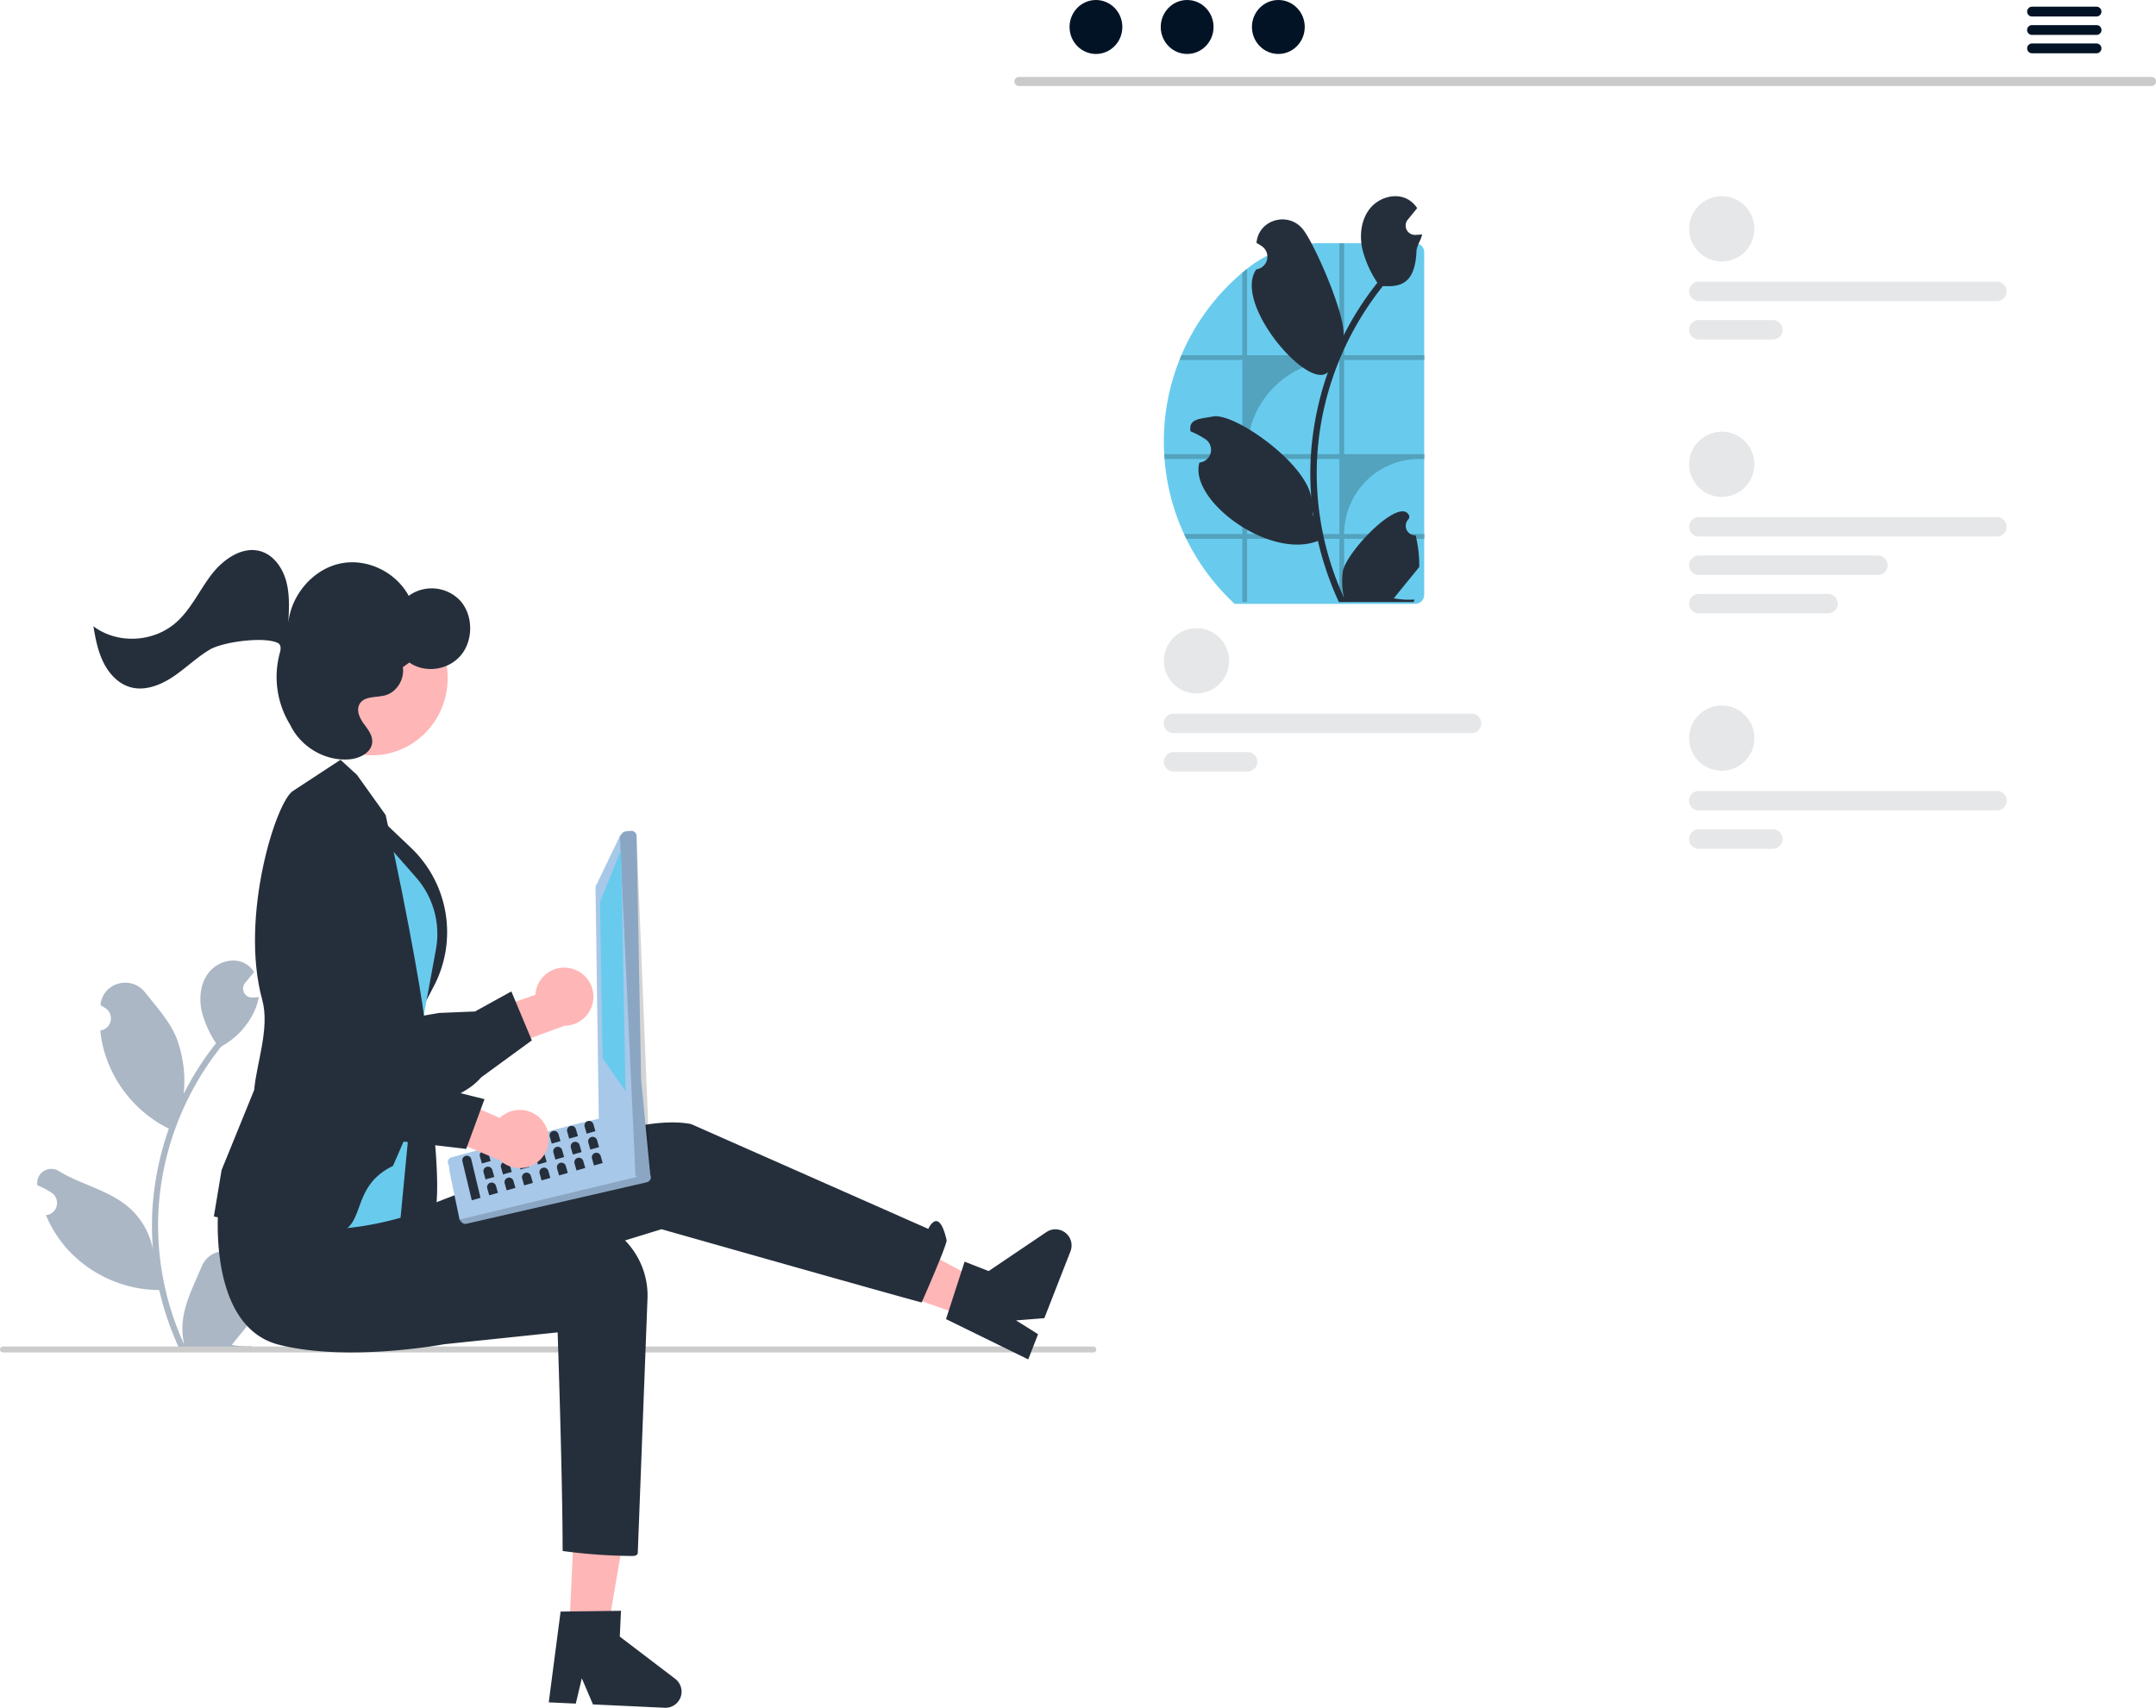 <svg xmlns="http://www.w3.org/2000/svg" width="864.67" height="685.078"><path fill="#ABB7C4" d="M101.306 515.34a3.613 3.613 0 0 1-2.619-6.263l.248-.985-.098-.236a9.703 9.703 0 0 0-17.899.067c-2.927 7.05-6.654 14.113-7.572 21.567a28.7 28.7 0 0 0 .504 9.873 115.1 115.1 0 0 1-10.469-47.8 111 111 0 0 1 .689-12.391q.57-5.06 1.584-10.048a116.4 116.4 0 0 1 23.087-49.341 31 31 0 0 0 12.885-13.369 23.6 23.6 0 0 0 2.15-6.458 29 29 0 0 1-1.893.175l-.596.03-.074.004a3.58 3.58 0 0 1-2.94-5.832l.813-1c.412-.514.833-1.018 1.245-1.532a2 2 0 0 0 .133-.155c.473-.586.946-1.162 1.42-1.748a10.35 10.35 0 0 0-3.394-3.28c-4.741-2.777-11.282-.854-14.706 3.435-3.435 4.288-4.083 10.304-2.89 15.662a41.5 41.5 0 0 0 5.739 12.793c-.258.329-.525.648-.782.977a117 117 0 0 0-12.23 19.375 48.7 48.7 0 0 0-2.908-22.625c-2.783-6.715-8-12.37-12.595-18.175-5.518-6.973-16.835-3.93-17.807 4.91l-.027.256q1.023.578 2.004 1.226a4.901 4.901 0 0 1-1.976 8.919l-.1.015a49 49 0 0 0 1.285 7.292 50.2 50.2 0 0 0 25 31.468c.401.206.792.411 1.193.607a119.6 119.6 0 0 0-6.438 30.296 113.4 113.4 0 0 0 .082 18.315l-.03-.216a29.97 29.97 0 0 0-10.233-17.307c-7.874-6.469-19-8.851-27.494-14.05a5.625 5.625 0 0 0-8.616 5.472l.035.227a33 33 0 0 1 3.692 1.78q1.023.577 2.004 1.225a4.901 4.901 0 0 1-1.976 8.92l-.1.014-.206.031a48.8 48.8 0 0 0 8.978 14.058 50.25 50.25 0 0 0 36.445 15.992h.01a119.6 119.6 0 0 0 8.032 23.447h28.692c.103-.32.196-.648.288-.967a32.6 32.6 0 0 1-7.94-.473c2.13-2.612 4.258-5.245 6.387-7.857a2 2 0 0 0 .134-.154c1.08-1.337 2.17-2.664 3.25-4v-.002a47.8 47.8 0 0 0-1.399-12.164Z"/><path fill="#ccc" d="M439.67 541.344a1.186 1.186 0 0 1-1.19 1.19H1.19a1.19 1.19 0 0 1 0-2.38h437.29a1.187 1.187 0 0 1 1.19 1.19"/><path fill="#ffb6b6" d="M228.982 388.484a11.583 11.583 0 0 0-14.259 10.59l-24.999 8.7 1.582 16.48 35.13-12.781a11.646 11.646 0 0 0 2.546-22.99"/><path fill="#252F3B" d="M188.24 436.387c-9.94 6.928-27.452 10.472-51.285 10.31a9.53 9.53 0 0 1-7.027-3.064c-6.377-6.641-6.128-21.8-6.088-23.264l-6.99-26.343c-.15-.402-4.019-11.211-.083-18.76a12.37 12.37 0 0 1 8.226-6.268c14.782-3.922 28.678 35.647 30.444 40.876l20.745-3.533 14.327-.59 14.575-8.045 8.207 19.64-20.309 14.841a25.7 25.7 0 0 1-4.742 4.2"/><path fill="#ffb6b6" d="m228.268 654.202 15.281.714 10.026-58.601-22.553-1.054z"/><path fill="#252F3B" d="m224.831 646.486 24.223-.312-.484 10.35 22.224 16.935a6.472 6.472 0 0 1-4.224 11.612l-28.759-1.345-4.478-10.469-2.414 10.147-10.843-.507Z"/><path fill="#ffb6b6" d="m387.812 528.378 5.567-14.249-52.311-28.253-26.426 16.61z"/><path fill="#252F3B" d="m379.402 529.165 7.457-23.049 9.65 3.77 23.157-15.635a6.472 6.472 0 0 1 9.65 7.719l-10.478 26.816-11.352.892 8.84 5.535-3.95 10.11ZM87.296 485.97s6.346 40.516 36.346 43.516 57.654-10.516 57.654-10.516l84-25.87s89.346 25.386 104.346 29.386c0 0 10.347-23.484 10-25-3.19-13.958-7.346-4.516-7.346-4.516l-95-42s-15-4-41 7-95.654 37.516-95.654 37.516Z"/><path fill="#252F3B" d="M87.642 483.486s-5.003 48.537 24.22 55.952c27.78 7.048 66.099-.182 66.099-.182l45.681-4.77s2 58.696 2 87.696a220 220 0 0 0 28 2c2 0 2.133-1.048 2.133-1.048l3.873-101.444a31.66 31.66 0 0 0-32.755-33.585q-3.234.124-6.786.458c-28.102 2.695-62.99-3.034-62.99-3.034Z"/><path fill="#252F3B" d="M168.7 413.075s11.864 71.743 3.847 77.47-19.013 5.75-19.013 5.75l-2.556-39.612ZM148.913 324.963l15.863 15.074a46.75 46.75 0 0 1 9.2 55.603l-7.583 14.46Z"/><path fill="#68CBED" d="m145.366 327.498 21.494 24.482a34.35 34.35 0 0 1 8.362 19.197 34.4 34.4 0 0 1-.391 9.684l-8.1 44.034-6.089 63.591s-47.003 14.242-51.814-7.75 36.538-153.238 36.538-153.238"/><path fill="#252F3B" d="M125.19 494.463c-30.897-5.15-38.466-6.172-38.938-6.352l-.472-.18 3.097-18.584 13.078-32.135c.85-10.512 6.357-24.754 3.206-36.194-9.16-33.257 5.723-80.253 12.53-83.853l18.868-12.37 6.624 6.072 11.484 16.077c9.45 42.091 15.975 81.323 15.658 83.721l-5.832 41.207-6.872 15.806c-20.848 10.06-6.829 31.051-32.43 26.785"/><path fill="#A7C8E9" d="m181.131 464.232 48.514-12.98 4.272-1.012 3.046-.724 3.55-.839.028-.006a2.01 2.01 0 0 1 1.507.25l18.013 21.598a1.6 1.6 0 0 1 .424.38.7.7 0 0 1 .128.135 2.056 2.056 0 0 1-1.159 3.21L187.081 490.9a2.04 2.04 0 0 1-2.049-.724l-.734-.952-4.005-19.285-.285-2.505a2 2 0 0 1-.376-.787 2.03 2.03 0 0 1 1.5-2.415"/><path d="m351.963 596.684.738.954a2.04 2.04 0 0 0 2.044.724l72.376-16.656a2.052 2.052 0 0 0 1.156-3.208.6.6 0 0 0-.126-.135Z" opacity=".17" style="isolation:isolate" transform="translate(-167.665 -107.46)"/><path fill="#A7C8E9" d="m240.151 448.536-1.31-92.265a2.1 2.1 0 0 1 .468-1.542l9.274-19.3.963-1.171a2.13 2.13 0 0 1 1.425-.754l2.019-.188a2.107 2.107 0 0 1 2.302 1.89l1.818 97.624.002.007.9 9.4 1.068 11.162.003.014 1.666 17.366a2.06 2.06 0 0 1-.557 1.637 2.1 2.1 0 0 1-1.585.679l-1.313-.027a2.14 2.14 0 0 1-1.364-.537l-.735-.66-.34-.31-14.007-21.654a2.1 2.1 0 0 1-.697-1.37"/><path d="m416.251 442.889 6.267 136.136.343.306.732.658a2.13 2.13 0 0 0 1.365.538l1.315.027a2.115 2.115 0 0 0 2.141-2.314l-5.46-135.57a2.11 2.11 0 0 0-2.298-1.897l-2.023.194a2.08 2.08 0 0 0-1.418.754Z" opacity=".17" style="isolation:isolate" transform="translate(-167.665 -107.46)"/><path fill="#68CBED" d="m249.113 340.929-8.481 20.935 1.049 62.627 9.182 13.279z"/><path fill="#252F3B" d="M186.722 463.68a1.82 1.82 0 0 0-1.252 2.249l3.737 15.571 3.5-.997-3.736-15.571a1.82 1.82 0 0 0-2.249-1.252M193.724 461.686a1.82 1.82 0 0 0-1.252 2.25l.798 2.8 3.5-.997-.797-2.8a1.82 1.82 0 0 0-2.249-1.253M200.726 459.693a1.82 1.82 0 0 0-1.252 2.248l.798 2.801 3.5-.997-.797-2.8a1.82 1.82 0 0 0-2.249-1.252M207.728 457.699a1.82 1.82 0 0 0-1.252 2.249l.797 2.8 3.501-.996-.797-2.801a1.82 1.82 0 0 0-2.25-1.252M214.73 455.705a1.82 1.82 0 0 0-1.252 2.249l.797 2.8 3.501-.996-.797-2.8a1.82 1.82 0 0 0-2.25-1.253M221.731 453.711a1.82 1.82 0 0 0-1.252 2.25l.798 2.8 3.5-.997-.797-2.8a1.82 1.82 0 0 0-2.249-1.253M228.733 451.718a1.82 1.82 0 0 0-1.252 2.249l.798 2.8 3.5-.997-.797-2.8a1.82 1.82 0 0 0-2.249-1.252M235.735 449.724a1.82 1.82 0 0 0-1.252 2.249l.798 2.8 3.5-.996-.797-2.801a1.82 1.82 0 0 0-2.249-1.252M195.194 468.071a1.82 1.82 0 0 0-1.252 2.25l.797 2.8 3.501-.997-.797-2.8a1.82 1.82 0 0 0-2.25-1.253M202.195 466.078a1.82 1.82 0 0 0-1.252 2.249l.798 2.8 3.5-.996-.797-2.801a1.82 1.82 0 0 0-2.249-1.252M209.197 464.084a1.82 1.82 0 0 0-1.252 2.249l.798 2.8 3.5-.996-.797-2.8a1.82 1.82 0 0 0-2.249-1.253M216.2 462.09a1.82 1.82 0 0 0-1.253 2.25l.798 2.8 3.5-.997-.797-2.8a1.82 1.82 0 0 0-2.249-1.253M223.2 460.097a1.82 1.82 0 0 0-1.251 2.249l.797 2.8 3.501-.997-.797-2.8a1.82 1.82 0 0 0-2.25-1.252M230.203 458.103a1.82 1.82 0 0 0-1.252 2.249l.797 2.8 3.501-.996-.797-2.801a1.82 1.82 0 0 0-2.25-1.252M237.205 456.11a1.82 1.82 0 0 0-1.252 2.248l.797 2.8 3.501-.996-.798-2.8a1.82 1.82 0 0 0-2.248-1.253M196.663 474.457a1.82 1.82 0 0 0-1.252 2.249l.797 2.8 3.501-.997-.797-2.8a1.82 1.82 0 0 0-2.249-1.252M203.665 472.463a1.82 1.82 0 0 0-1.252 2.249l.797 2.8 3.501-.996-.797-2.801a1.82 1.82 0 0 0-2.25-1.252M210.667 470.47a1.82 1.82 0 0 0-1.252 2.248l.797 2.8 3.501-.996-.797-2.8a1.82 1.82 0 0 0-2.25-1.253M217.669 468.476a1.82 1.82 0 0 0-1.252 2.248l.797 2.801 3.5-.997-.797-2.8a1.82 1.82 0 0 0-2.248-1.252M224.67 466.482a1.82 1.82 0 0 0-1.252 2.249l.798 2.8 3.5-.996-.797-2.801a1.82 1.82 0 0 0-2.249-1.252M231.672 464.488a1.82 1.82 0 0 0-1.252 2.249l.798 2.8 3.5-.996-.797-2.8a1.82 1.82 0 0 0-2.249-1.253M238.674 462.494a1.82 1.82 0 0 0-1.252 2.25l.797 2.8 3.501-.997-.797-2.8a1.82 1.82 0 0 0-2.249-1.253"/><path fill="#ffb6b6" d="M218.103 450.41a11.583 11.583 0 0 0-17.656-1.937l-24.242-10.628-10.051 13.157 34.445 14.528a11.646 11.646 0 0 0 17.504-15.12"/><path fill="#252F3B" d="M155.653 457.81c-11.998-1.684-27.245-10.998-44.605-27.33a9.53 9.53 0 0 1-3.066-7.025c-.157-9.206 10.337-20.148 11.362-21.194l12.796-24.064c.164-.397 4.68-10.952 12.7-13.807a12.37 12.37 0 0 1 10.294 1.001c13.503 7.18-3.227 45.637-5.49 50.67l17.61 11.523 10.901 9.313 16.157 4.018-7.345 19.978-24.981-2.936a25.7 25.7 0 0 1-6.333-.147"/><ellipse cx="317.082" cy="379.669" fill="#ffb6b6" rx="30.782" ry="30.111" transform="rotate(-83.168 172.697 420.415)"/><path fill="#252F3B" d="M71.004 249.368c5.792-5.317 9.15-12.89 14.019-19.133s12.66-11.42 19.941-8.958c5.019 1.696 8.454 6.716 9.861 12.022 1.407 5.307 1.115 10.938.813 16.452 1.223-11.26 9.937-21.274 20.573-23.64 10.635-2.365 22.369 3.1 27.7 12.903a15.695 15.695 0 0 1 20.749 2.046c5.122 5.814 5.222 15.723.22 21.757s-14.43 7.375-20.699 2.945l-2.631 1.897c.775 4.825-2.473 10.027-7.032 11.262-3.697 1.002-8.647.169-10.41 3.711-1.233 2.476.16 5.442 1.756 7.65 1.595 2.206 3.526 4.519 3.417 7.295-.165 4.188-4.8 6.581-8.803 6.99-9.65.984-19.556-4.617-23.979-13.56q-.128-.258-.283-.52a36.55 36.55 0 0 1-3.975-28.624c.535-1.88.398-3.343-.869-3.955-5.477-2.647-21.975-.446-27.264 2.695-5.29 3.142-9.758 7.603-14.898 11.006s-11.452 5.747-17.247 3.958c-4.64-1.432-8.264-5.36-10.481-9.84s-3.2-9.51-4.022-14.49c9.765 7.317 24.427 6.5 33.544-1.869"/><path fill="#cacaca" d="M862.903 34.484H408.61a1.807 1.807 0 0 1 0-3.613h454.293a1.807 1.807 0 0 1 0 3.613"/><ellipse cx="439.534" cy="10.823" fill="#031326" rx="10.588" ry="10.823"/><ellipse cx="476.109" cy="10.823" fill="#031326" rx="10.588" ry="10.823"/><ellipse cx="512.684" cy="10.823" fill="#031326" rx="10.588" ry="10.823"/><path fill="#031326" d="M840.882 2.683H814.9a1.968 1.968 0 0 0 0 3.934h25.98a1.968 1.968 0 0 0 0-3.934M840.882 10.067H814.9a1.968 1.968 0 0 0 0 3.935h25.98a1.968 1.968 0 0 0 0-3.935M840.882 17.442H814.9a1.968 1.968 0 0 0 0 3.934h25.98a1.968 1.968 0 0 0 0-3.934"/><path fill="#252F3B" d="m66.45 449.706.015-.02-.015.04Z"/><circle cx="690.523" cy="91.795" r="13.089" fill="#e6e7e8"/><path fill="#e6e7e8" d="M800.846 120.78H681.33a3.898 3.898 0 1 1 0-7.796h119.515a3.898 3.898 0 1 1 0 7.796M711.015 136.182h-29.684a3.898 3.898 0 1 1 0-7.796h29.684a3.898 3.898 0 0 1 0 7.796"/><circle cx="690.523" cy="296.1" r="13.089" fill="#e6e7e8"/><path fill="#e6e7e8" d="M800.846 325.084H681.33a3.898 3.898 0 1 1 0-7.795h119.515a3.898 3.898 0 1 1 0 7.795M711.015 340.486h-29.684a3.898 3.898 0 1 1 0-7.796h29.684a3.898 3.898 0 0 1 0 7.796"/><circle cx="479.859" cy="265.096" r="13.089" fill="#e6e7e8"/><path fill="#e6e7e8" d="M590.181 294.08H470.667a3.898 3.898 0 1 1 0-7.795h119.514a3.898 3.898 0 1 1 0 7.796M500.35 309.483h-29.683a3.898 3.898 0 1 1 0-7.796h29.684a3.898 3.898 0 1 1 0 7.796"/><circle cx="690.523" cy="186.247" r="13.089" fill="#e6e7e8"/><path fill="#e6e7e8" d="M800.846 215.231H681.33a3.898 3.898 0 1 1 0-7.796h119.515a3.898 3.898 0 1 1 0 7.796M753.148 230.633H681.33a3.898 3.898 0 1 1 0-7.796h71.817a3.898 3.898 0 0 1 0 7.796M733.138 246.035H681.33a3.898 3.898 0 1 1 0-7.796h51.807a3.898 3.898 0 0 1 0 7.796"/><path fill="#68CBED" d="M571.182 101.188v137.428a3.625 3.625 0 0 1-3.615 3.62h-72.411a88.9 88.9 0 0 1-19.387-26.085 45 45 0 0 1-.904-1.916 88 88 0 0 1-7.824-30.125 50 50 0 0 1-.129-1.926 84 84 0 0 1-.143-5.019 88.4 88.4 0 0 1 6.239-32.743q.371-.97.78-1.926a89 89 0 0 1 24.445-33.133q.948-.808 1.916-1.571l.149-.119a46.84 46.84 0 0 1 29.225-10.115h38.043a3.627 3.627 0 0 1 3.616 3.63"/><path d="M571.375 144.422v-1.926H539.08V97.558h-1.921v44.938h-37.01v-34.704q-.971.763-1.917 1.57v33.134h-24.445a54 54 0 0 0-.78 1.926h25.225v37.762h-31.32c.03.647.074 1.284.128 1.926h31.192v30.125h-23.368a45 45 0 0 0 .904 1.916h22.464v25.324h1.916v-25.324h37.01v25.324h1.922v-25.324h32.294v-1.916H539.08a30.12 30.12 0 0 1 30.125-30.125h2.169v-1.926H539.08v-37.762Zm-34.215 69.813h-37.01V184.11h37.01Zm0-32.051h-37.01v-.756a37.01 37.01 0 0 1 37.01-37.006Z" opacity=".2"/><path fill="#252F3B" d="M567.733 214.72a3.78 3.78 0 0 1-2.74-6.551l.26-1.03-.104-.247c-3.48-8.298-25.685 14.833-26.645 22.632a30 30 0 0 0 .528 10.327 120.4 120.4 0 0 1-10.952-50.002 116 116 0 0 1 .72-12.964q.598-5.293 1.657-10.51a121.8 121.8 0 0 1 24.152-51.617c6.874.384 12.898-.663 13.48-13.985.103-2.37 1.86-4.422 2.248-6.756-.656.086-1.323.14-1.98.183l-.623.032-.077.004a3.745 3.745 0 0 1-3.076-6.102l.85-1.045c.43-.538.872-1.065 1.302-1.603a2 2 0 0 0 .14-.161c.495-.614.99-1.216 1.485-1.83a10.8 10.8 0 0 0-3.55-3.431c-4.96-2.905-11.802-.893-15.384 3.593-3.593 4.486-4.271 10.78-3.023 16.384a43.4 43.4 0 0 0 6.003 13.383c-.27.345-.55.678-.818 1.022a122.6 122.6 0 0 0-12.794 20.268c1.017-7.938-11.411-36.608-16.217-42.68-5.773-7.294-17.611-4.11-18.629 5.136l-.028.268q1.07.604 2.096 1.282a5.127 5.127 0 0 1-2.067 9.33l-.105.017c-9.555 13.643 21.078 49.155 28.746 41.181a125 125 0 0 0-6.735 31.693 118.7 118.7 0 0 0 .086 19.16l-.032-.226c-1.704-13.882-30.931-34.523-39.466-32.803-4.917.99-9.76.765-9.013 5.724q.017.12.036.238a34.5 34.5 0 0 1 3.862 1.861q1.07.604 2.096 1.282a5.127 5.127 0 0 1-2.067 9.33l-.104.017c-.076.01-.14.021-.215.032-4.35 14.967 27.907 39.12 47.517 31.435h.011a125 125 0 0 0 8.402 24.528h30.015c.107-.334.204-.678.3-1.011a34 34 0 0 1-8.304-.495c2.227-2.733 4.453-5.487 6.68-8.22a2 2 0 0 0 .14-.16c1.13-1.4 2.27-2.787 3.4-4.185v-.002a50 50 0 0 0-1.463-12.725Zm-34.371-67.613.016-.021-.016.043Zm-6.648 59.933-.259-.581c.011-.42.011-.84 0-1.27 0-.118-.021-.236-.021-.355.097.743.183 1.485.29 2.227Z"/></svg>